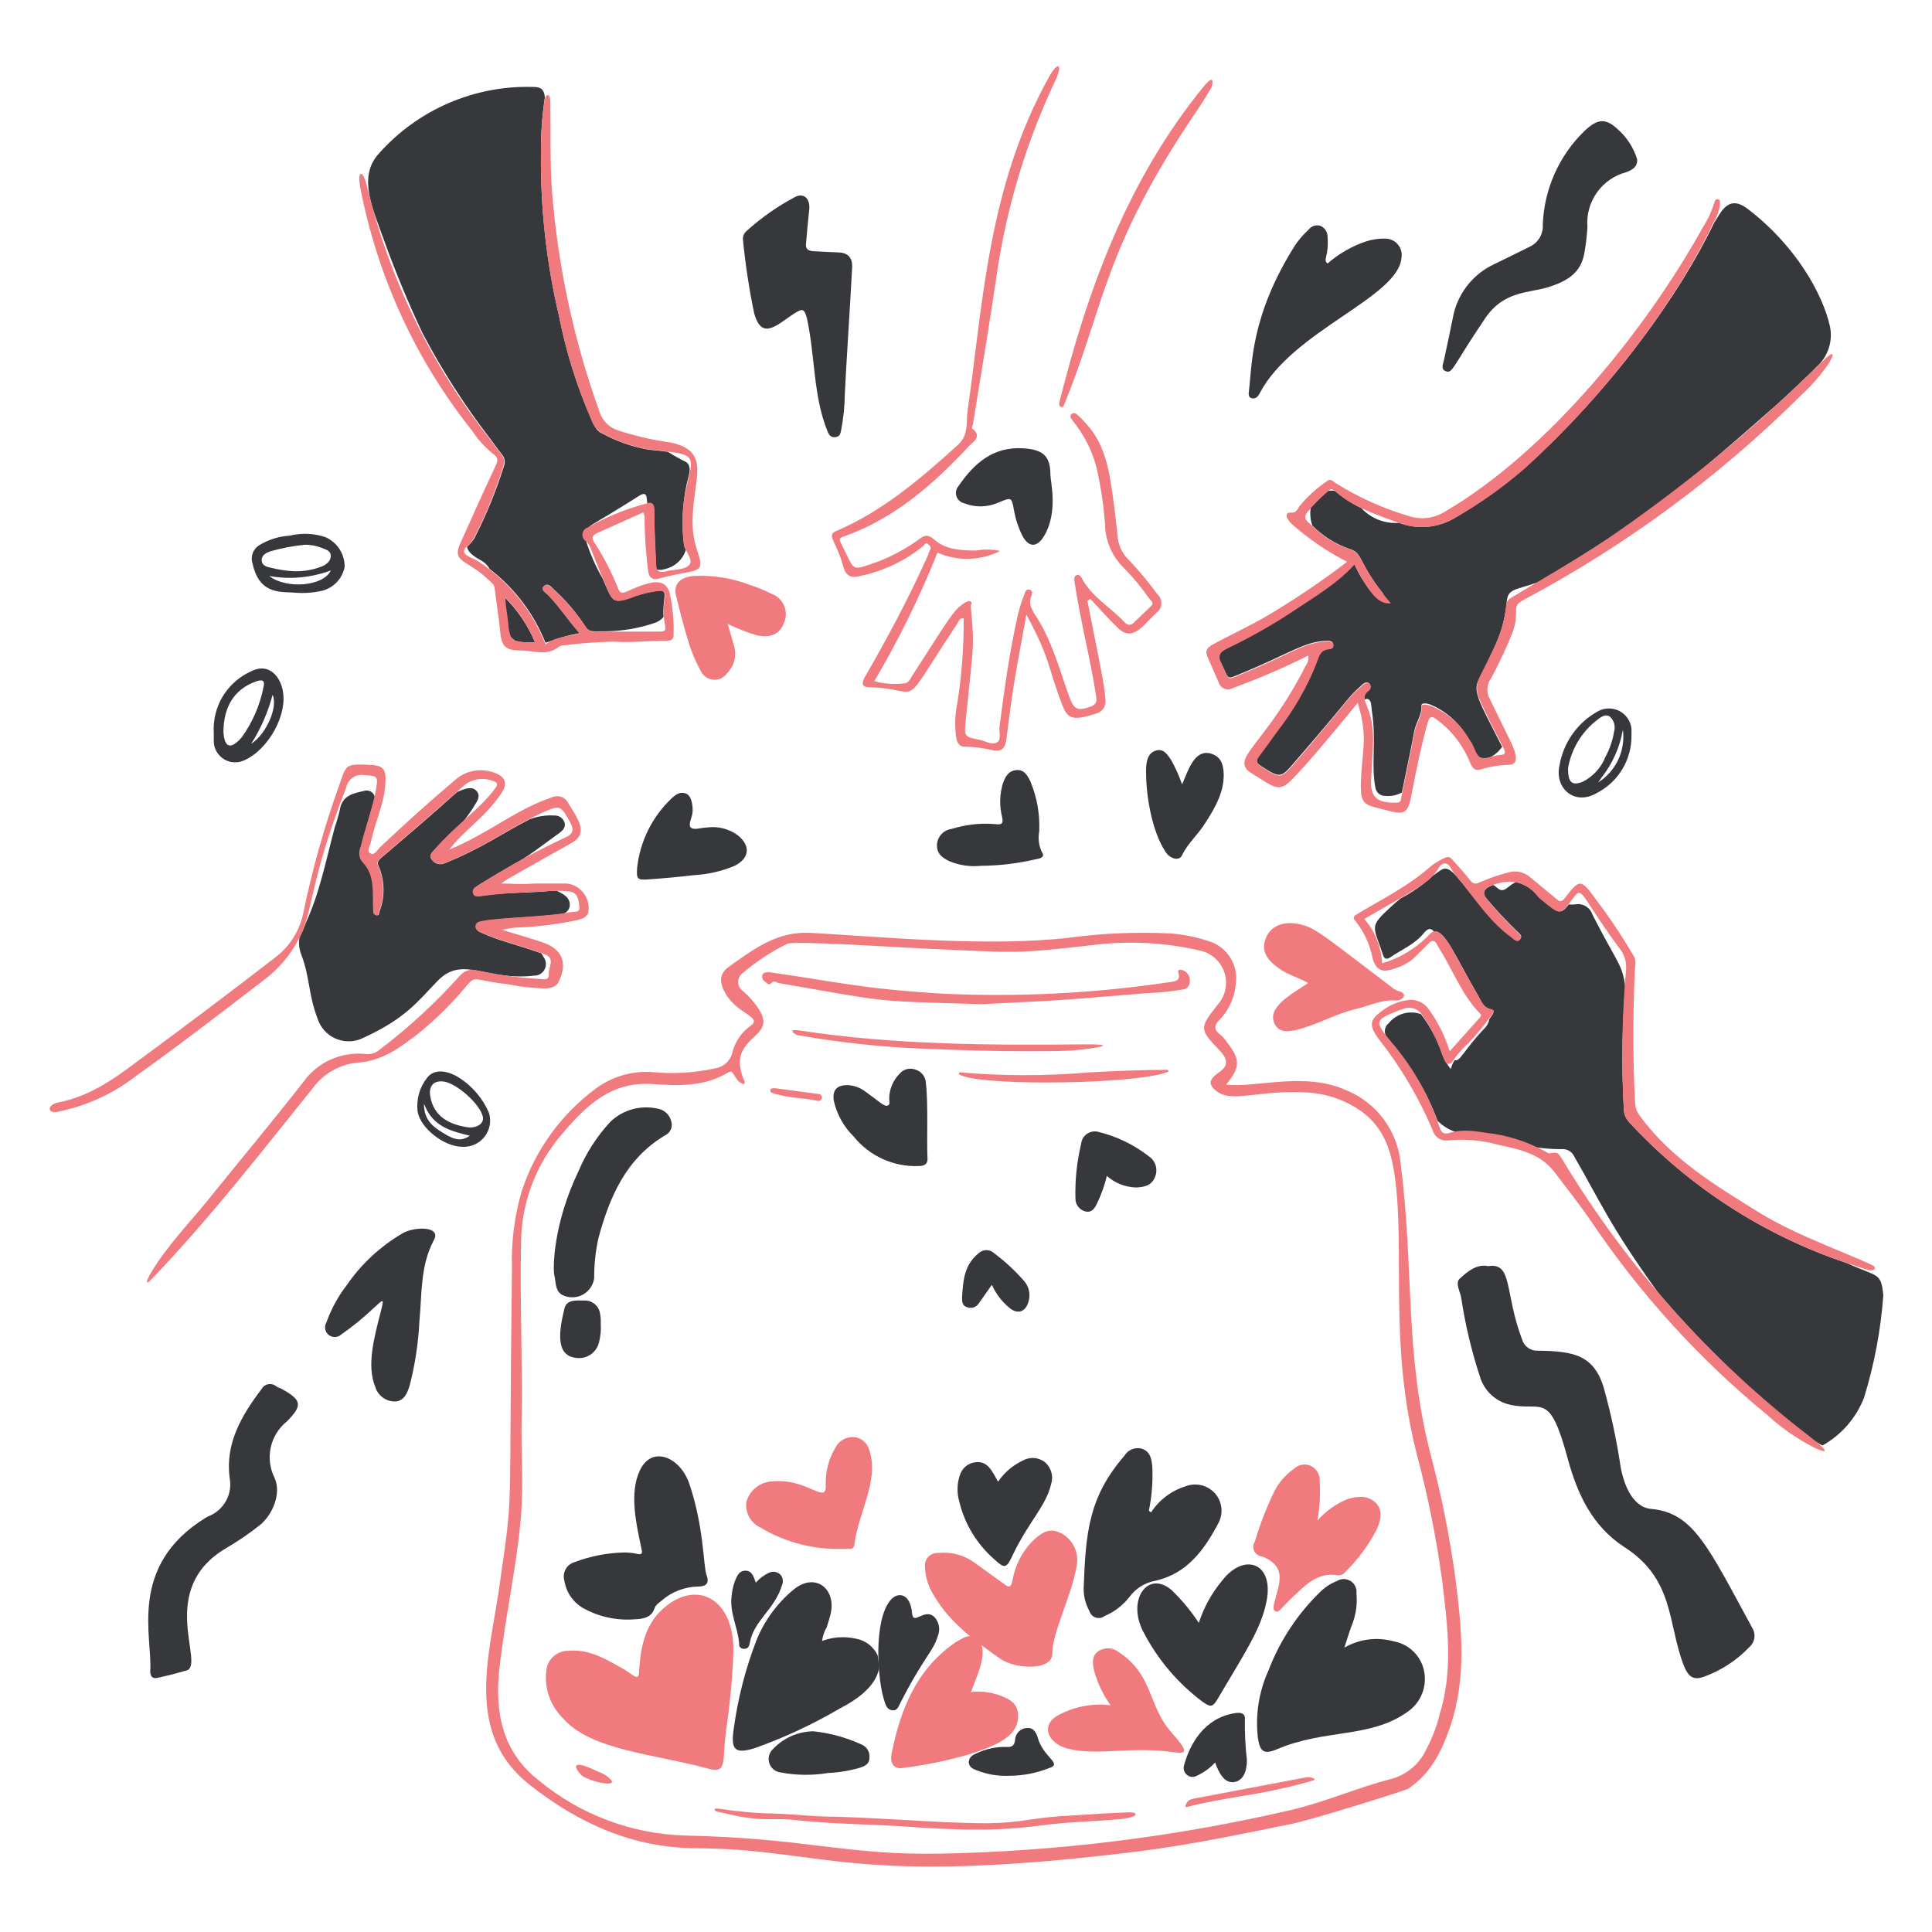 <svg width="174" height="174" viewBox="0 0 174 174" fill="none" xmlns="http://www.w3.org/2000/svg">
<path d="M137.242 42.215C135.355 43.855 133.316 45.311 131.152 46.565C130.393 47.045 129.533 47.342 128.639 47.433C127.745 47.523 126.842 47.405 126.002 47.087C125.371 47.138 124.737 47.044 124.148 46.813C123.558 46.583 123.029 46.221 122.6 45.755C121.739 45.35 120.937 44.829 120.217 44.207C120.017 44.181 119.816 44.181 119.616 44.207C119.059 44.673 118.535 45.179 118.05 45.721C117.962 46.26 118.01 46.813 118.189 47.33C119.103 48.25 120.208 48.957 121.426 49.401C122.792 49.766 122.218 50.488 124.532 53.42C124.576 53.487 124.596 53.568 124.587 53.648C124.579 53.728 124.542 53.803 124.485 53.86C124.427 53.916 124.352 53.951 124.272 53.958C124.191 53.965 124.111 53.944 124.045 53.899C123.176 52.994 122.475 51.942 121.974 50.793C120.356 52.533 118.268 53.759 116.302 55.09C114.44 56.308 112.499 57.398 110.49 58.353C109.75 58.718 109.62 59.049 110.011 59.788C110.751 61.276 110.359 61.233 111.96 60.58C116.162 58.84 117.589 57.727 119.512 57.718C119.755 57.718 120.016 57.718 120.069 58.014C120.121 58.309 119.86 58.405 119.625 58.423C118.938 58.492 118.755 58.962 118.59 59.545C117.598 62.433 115.484 65.235 113.37 68.062C113.056 68.48 113.143 68.723 113.596 69.01C115.292 70.081 115.336 70.124 116.65 68.576C122.235 62.129 121.087 63.103 122.74 61.615C123.279 61.163 123.662 61.85 123.262 62.146C123.117 62.234 123.004 62.366 122.94 62.523C122.876 62.679 122.864 62.852 122.905 63.016C122.942 62.983 122.988 62.961 123.036 62.95C123.085 62.939 123.136 62.941 123.183 62.955C123.549 63.068 123.488 63.617 123.549 64.008C123.975 66.566 123.462 69.028 123.879 70.968C123.916 71.171 124.024 71.354 124.183 71.484C124.343 71.615 124.543 71.685 124.749 71.681C125.27 71.733 125.795 71.627 126.254 71.377C126.628 69.524 127.037 67.679 127.377 65.826C127.525 65.052 128.064 64.417 128.012 63.564C128.012 63.242 128.525 63.355 128.821 63.451C130.126 63.998 131.234 64.93 131.996 66.122C132.153 66.322 132.257 66.575 132.414 66.775C132.771 67.253 132.797 68.071 133.354 68.245C133.607 68.318 133.875 68.318 134.128 68.245C134.593 68.024 134.992 67.685 135.285 67.262C133.284 63.303 132.623 62.32 133.153 61.267C133.823 59.902 133.667 60.302 134.424 58.657C135.113 57.299 135.544 55.824 135.694 54.307C135.763 52.994 136.381 53.185 138.513 52.437C148.674 46.391 151.702 43.737 159.984 36.472C160.75 35.785 162.994 33.688 163.577 33.062C164.088 32.616 164.471 32.043 164.688 31.402C164.905 30.76 164.948 30.072 164.813 29.408C164.152 26.415 161.655 22.065 157.453 18.855C156.348 17.985 155.573 18.15 154.843 19.325C154.712 19.516 154.642 19.673 154.381 20.056C151.38 26.346 145.194 35.089 137.242 42.215Z" fill="#36383B"/>
<path d="M148.7 135.895C146.96 135.739 146.143 133.511 145.899 131.737C145.556 129.525 145.085 127.335 144.49 125.177C143.62 121.958 141.627 121.697 138.53 121.645C138.211 121.668 137.894 121.581 137.632 121.399C137.369 121.217 137.176 120.951 137.086 120.644C135.476 116.39 136.259 113.684 134.041 114.032C132.971 113.815 132.17 114.528 131.483 115.137C130.996 115.581 131.561 116.381 131.622 117.025C131.997 119.465 132.579 121.87 133.362 124.211C133.577 124.793 133.937 125.311 134.407 125.716C134.877 126.121 135.443 126.4 136.051 126.525C138.887 127.143 139.531 125.203 141.184 131.336C142.054 134.555 143.411 137.479 146.317 139.349C150.806 142.246 150.179 146.179 151.632 149.963C152.041 151.016 152.502 151.329 153.372 151.042C154.957 150.483 156.387 149.559 157.548 148.345C157.791 148.133 157.951 147.842 157.999 147.523C158.047 147.204 157.98 146.879 157.809 146.605C153.833 139.323 152.537 136.243 148.7 135.895Z" fill="#36383B"/>
<path d="M65.407 155.732C65.735 153.52 65.947 151.293 66.042 149.059C66.268 144.083 62.858 142.186 59.83 144.779C58.09 146.258 57.707 148.319 57.559 150.451C57.559 151.025 57.446 151.217 56.907 150.816C56.511 150.529 56.095 150.27 55.663 150.042C54.271 149.25 52.879 148.52 51.2 148.676C50.734 148.668 50.282 148.824 49.92 149.117C49.559 149.409 49.313 149.82 49.225 150.277C49.097 151.088 49.165 151.919 49.424 152.698C49.683 153.478 50.124 154.184 50.712 154.757C53.227 157.663 58.969 157.959 63.893 159.316C65.52 159.743 65.024 158.559 65.407 155.732Z" fill="#f17a7f"/>
<path d="M25.36 125.081C25.213 124.994 25.021 124.977 24.891 124.863C24.793 124.779 24.677 124.717 24.553 124.682C24.428 124.647 24.297 124.641 24.169 124.664C24.042 124.686 23.921 124.737 23.815 124.812C23.71 124.887 23.622 124.985 23.56 125.098C21.767 127.465 20.28 129.97 20.68 133.085C20.822 133.799 20.707 134.54 20.355 135.177C20.003 135.814 19.437 136.306 18.757 136.565L18.531 136.687C11.458 141.037 13.764 147.492 13.529 150.485C13.529 150.981 13.729 151.216 14.19 151.111C15.06 150.92 15.93 150.694 16.8 150.45C18.54 149.946 14.016 143.099 20.419 139.401C21.462 138.785 22.462 138.099 23.412 137.348C24.491 136.478 25.378 134.564 24.734 133.111C24.307 132.268 24.182 131.303 24.38 130.378C24.577 129.454 25.087 128.625 25.822 128.03C27.275 126.569 27.196 126.099 25.36 125.081Z" fill="#36383B"/>
<path d="M130.195 33.427C130.831 33.688 130.787 33.053 133.762 28.659C135.45 26.171 137.669 26.415 139.452 25.858C141.236 25.301 142.471 24.509 142.723 22.595C142.844 21.887 142.926 21.172 142.967 20.455C142.876 19.354 143.175 18.256 143.811 17.353C144.447 16.45 145.38 15.799 146.447 15.513C147.021 15.305 147.491 15.018 147.448 14.356C147.12 13.281 146.492 12.321 145.638 11.59C144.568 10.598 143.82 10.72 142.663 11.833C140.391 14.053 139.06 17.063 138.948 20.238C138.974 20.639 138.88 21.039 138.679 21.388C138.478 21.736 138.178 22.017 137.817 22.195C136.738 22.743 135.65 23.256 134.563 23.796C133.588 24.25 132.739 24.936 132.089 25.792C131.439 26.648 131.007 27.65 130.831 28.711C130.587 29.947 130.309 31.182 130.048 32.417C129.969 32.792 129.734 33.244 130.195 33.427Z" fill="#36383B"/>
<path d="M94.778 148.893C94.778 146.987 96.518 143.716 96.962 141.063C97.079 140.499 97.016 139.912 96.781 139.386C96.547 138.86 96.154 138.421 95.657 138.131C94.665 137.609 93.986 137.809 92.925 138.861C92.012 139.823 91.406 141.034 91.185 142.341C91.028 143.116 90.785 142.916 90.376 142.62C89.506 141.985 88.636 141.367 87.766 140.732C86.826 140.05 85.667 139.74 84.512 139.862C84.345 139.849 84.178 139.874 84.022 139.933C83.866 139.993 83.725 140.086 83.609 140.207C83.494 140.328 83.406 140.472 83.353 140.631C83.3 140.789 83.283 140.958 83.303 141.123C83.338 142.077 83.639 143.003 84.173 143.794C85.599 146.204 87.844 147.805 90.141 149.432C91.62 150.38 94.83 150.441 94.778 148.893Z" fill="#f17a7f"/>
<path d="M105.531 143.221C103.382 141.35 101.442 144.091 102.982 146.988C104.257 149.449 106.071 151.59 108.289 153.252C109.046 153.8 109.237 153.757 109.716 152.921C112.1 148.867 113.579 146.718 114.066 144.221C114.762 140.741 112.047 139.776 110.055 142.368C109.124 143.488 108.415 144.776 107.967 146.161C107.266 145.095 106.449 144.108 105.531 143.221Z" fill="#36383B"/>
<path d="M68.478 137.566C70.507 138.791 72.824 139.458 75.194 139.498H76.49C76.751 139.498 76.925 139.419 76.951 139.106C77.273 136.313 79.205 133.312 78.3 130.641C78.23 130.328 78.065 130.045 77.829 129.829C77.592 129.612 77.295 129.474 76.978 129.432C76.626 129.394 76.27 129.465 75.959 129.634C75.648 129.803 75.397 130.064 75.238 130.38C74.641 131.378 74.339 132.524 74.368 133.686C74.463 135.617 72.845 133.155 69.652 133.408C69.103 133.413 68.57 133.595 68.132 133.927C67.695 134.259 67.377 134.724 67.225 135.252C67.157 135.721 67.242 136.2 67.467 136.617C67.693 137.034 68.047 137.367 68.478 137.566Z" fill="#f17a7f"/>
<path d="M105.47 155.983C103.365 153.591 103.895 150.867 100.763 148.797C100.502 148.586 100.181 148.465 99.846 148.451C99.51 148.437 99.18 148.53 98.902 148.719C98.301 149.154 98.397 149.806 98.536 150.459C98.839 151.581 99.344 152.639 100.024 153.582C98.33 153.37 96.613 153.719 95.135 154.574C93.716 155.487 94.439 157.053 96.179 157.488C98.945 158.175 101.799 157.227 105.957 157.836C107.332 158.045 106.358 157.027 105.47 155.983Z" fill="#f17a7f"/>
<path d="M61.77 71.463C61.239 71.263 60.83 71.576 60.465 71.924C58.74 73.565 57.649 75.761 57.385 78.127C57.307 79.189 57.385 79.276 58.438 79.197C59.786 79.102 61.126 78.98 62.466 78.823C63.722 78.755 64.957 78.475 66.12 77.997C67.451 77.353 67.651 76.257 66.529 75.291C66.13 74.98 65.673 74.751 65.184 74.62C64.695 74.489 64.185 74.456 63.684 74.525C63.179 74.525 62.483 74.804 62.214 74.525C61.944 74.247 62.361 73.594 62.379 73.09C62.396 72.585 62.309 71.672 61.77 71.463Z" fill="#36383B"/>
<path d="M94.604 42.797C94.604 41.057 93.943 40.5 92.194 40.378C89.445 40.195 87.731 41.727 86.322 43.78C86.216 43.903 86.143 44.051 86.111 44.21C86.079 44.369 86.088 44.534 86.138 44.689C86.188 44.843 86.276 44.982 86.395 45.093C86.514 45.203 86.66 45.282 86.817 45.32C87.327 45.522 87.872 45.618 88.419 45.602C88.967 45.585 89.505 45.457 90.002 45.224C91.106 44.78 91.115 44.78 91.324 45.972C91.459 46.739 91.702 47.483 92.046 48.182C92.612 49.33 93.395 49.356 94.047 48.252C95.309 46.111 94.613 43.414 94.604 42.797Z" fill="#36383B"/>
<path d="M79.701 153.356C79.823 153.704 79.971 154 80.379 154.035C80.788 154.07 80.901 153.748 81.041 153.461C83.181 149.25 84.042 148.754 84.451 147.371C84.575 147.083 84.614 146.766 84.561 146.457C84.509 146.148 84.368 145.861 84.155 145.631C83.224 144.761 82.241 146.501 82.137 145.248C81.98 143.508 80.875 143.308 80.197 144.117C78.674 145.909 78.97 151.286 79.701 153.356Z" fill="#36383B"/>
<path d="M88.105 117.451L89.332 115.711C89.699 116.54 90.26 117.268 90.967 117.834C91.689 118.391 92.35 118.138 92.62 117.268C92.731 116.923 92.745 116.554 92.661 116.201C92.576 115.848 92.397 115.525 92.142 115.267C91.356 114.381 90.481 113.576 89.532 112.866C89.344 112.688 89.095 112.588 88.836 112.588C88.577 112.588 88.327 112.688 88.14 112.866C86.809 113.928 86.73 115.407 86.643 116.903C86.643 117.26 86.687 117.625 87.104 117.73C87.279 117.797 87.471 117.806 87.651 117.756C87.831 117.706 87.99 117.599 88.105 117.451Z" fill="#36383B"/>
<path d="M44.039 100.225C43.475 98.92 42.533 97.814 41.334 97.05C40.203 96.345 39.072 96.284 38.48 97.05C38.14 97.474 37.888 97.962 37.738 98.484C37.589 99.007 37.545 99.555 37.61 100.095C37.854 101.635 40.046 103.279 41.603 103.279C41.987 103.307 42.372 103.241 42.725 103.087C43.077 102.933 43.387 102.695 43.627 102.395C43.867 102.094 44.03 101.739 44.102 101.361C44.174 100.983 44.152 100.593 44.039 100.225ZM40.02 102.104C39.089 101.539 38.167 100.939 38.184 99.39C38.95 101.504 40.664 101.869 42.317 102.287C41.612 102.757 41.038 102.739 40.02 102.104ZM42.273 101.548C40.446 101.304 39.054 100.556 38.75 98.729C38.602 97.859 39.011 97.311 39.898 97.398C41.081 97.502 43.265 99.451 43.491 100.599C43.587 101.147 43.056 101.565 42.247 101.548H42.273Z" fill="#36383B"/>
<path d="M34.565 21.576C35.592 24.43 36.749 27.231 38.045 29.989C39.798 33.328 41.836 36.509 44.135 39.498C44.5 39.977 44.84 40.473 45.222 40.942C45.343 41.088 45.421 41.264 45.449 41.451C45.477 41.638 45.453 41.83 45.379 42.004C44.689 44.199 43.816 46.332 42.769 48.381C42.769 48.459 42.673 48.529 42.639 48.607C42.47 48.844 42.275 49.06 42.056 49.251C42.16 49.712 42.552 50.051 43.317 50.469C43.648 50.645 43.921 50.914 44.1 51.243C46.344 52.966 48.082 55.262 49.129 57.89L49.703 57.699C50.514 57.401 51.35 57.173 52.2 57.02C51.156 55.846 50.364 54.61 49.32 53.54C49.12 53.34 48.668 53.114 48.981 52.792C49.294 52.47 49.616 52.792 49.851 53.062C50.946 54.049 51.908 55.175 52.713 56.411C53.079 56.959 53.227 56.855 54.601 56.855C56.081 56.836 57.55 56.583 58.951 56.106C59.265 56.005 59.545 55.818 59.76 55.567C59.63 53.827 60.291 53.14 59.308 53.201C58.411 53.304 57.533 53.53 56.698 53.871C55.08 54.41 55.158 54.088 54.253 52.061C53.643 51.004 53.15 49.884 52.783 48.72C52.685 48.651 52.608 48.557 52.559 48.448C52.51 48.338 52.491 48.218 52.504 48.099C52.517 47.98 52.562 47.866 52.634 47.771C52.706 47.675 52.803 47.6 52.913 47.554L53.018 47.493C53.392 47.128 53.592 47.163 57.603 44.631C57.994 44.388 58.22 44.449 58.246 44.892L58.299 45.362C58.864 45.197 58.916 45.727 58.916 46.145C58.916 47.737 59.021 49.312 59.073 50.904C59.07 51.037 59.091 51.169 59.134 51.295C59.383 51.349 59.641 51.334 59.882 51.252C60.32 51.156 60.725 50.946 61.057 50.643C61.388 50.341 61.634 49.957 61.77 49.529C61.688 49.38 61.629 49.218 61.596 49.051C61.341 46.957 61.492 44.833 62.04 42.795C62.153 42.352 62.196 41.804 61.692 41.56C61.163 41.299 60.648 41.009 60.152 40.69C59.578 40.612 59.003 40.551 58.412 40.499C56.936 40.242 55.513 39.742 54.201 39.02C53.67 38.785 53.47 38.219 53.235 37.723C51.947 34.762 50.982 31.67 50.355 28.501C49.213 23.671 48.663 18.719 48.72 13.755C48.704 12.198 48.806 10.642 49.024 9.1C49.033 8.989 49.051 8.879 49.077 8.77C48.99 8.03 48.72 7.83 48.015 7.83C45.395 7.752 42.789 8.252 40.383 9.294C37.978 10.335 35.831 11.894 34.095 13.859C32.19 15.973 33.608 18.888 34.565 21.576Z" fill="#36383B"/>
<path d="M45.953 57.333C46.094 57.472 46.245 57.6 46.406 57.716C46.75 57.804 47.103 57.854 47.459 57.864H48.189C47.555 56.343 46.627 54.962 45.458 53.801C45.458 54.61 45.658 55.393 45.736 56.176C45.753 56.57 45.827 56.959 45.953 57.333Z" fill="#36383B"/>
<path d="M125.524 147.822C124.782 147.616 124.007 147.56 123.244 147.657C122.481 147.755 121.744 148.003 121.078 148.387C121.382 147.465 121.574 146.778 121.844 146.117C122.14 145.281 122.249 144.39 122.165 143.507C122.192 143.292 122.158 143.074 122.067 142.878C121.975 142.682 121.83 142.515 121.648 142.398C121.467 142.281 121.255 142.217 121.039 142.215C120.823 142.212 120.61 142.271 120.425 142.384C119.887 142.592 119.393 142.902 118.973 143.298C116.889 145.305 115.273 147.747 114.24 150.449C113.374 152.355 113.046 154.461 113.291 156.539C113.483 157.792 113.848 158.036 115.031 157.531C119.381 155.687 123.375 156.574 126.724 154.199C127.353 153.783 127.835 153.178 128.1 152.472C128.366 151.766 128.402 150.994 128.203 150.267C128.031 149.649 127.688 149.092 127.214 148.66C126.74 148.227 126.155 147.937 125.524 147.822Z" fill="#36383B"/>
<path d="M103.669 136.208L103.469 136.06C103.734 134.77 103.839 133.452 103.782 132.136C103.721 131.467 103.643 130.744 102.825 130.466C102.529 130.39 102.216 130.413 101.933 130.53C101.651 130.648 101.414 130.855 101.259 131.119C98.032 134.842 97.779 138.079 97.597 143.038C97.587 143.759 97.766 144.47 98.119 145.099C98.159 145.235 98.231 145.359 98.329 145.461C98.428 145.562 98.55 145.638 98.684 145.682C98.819 145.725 98.962 145.736 99.102 145.711C99.241 145.687 99.373 145.63 99.484 145.543C100.373 145.167 101.149 144.568 101.738 143.803C102.29 143.057 103.105 142.547 104.017 142.376C106.932 141.733 108.48 139.549 109.742 137.156C109.975 136.715 110.062 136.211 109.99 135.717C109.918 135.222 109.691 134.764 109.342 134.407C109.007 134.071 108.581 133.841 108.117 133.747C107.652 133.652 107.17 133.697 106.732 133.876C105.47 134.273 104.387 135.098 103.669 136.208Z" fill="#36383B"/>
<path d="M67.921 28.214C68.365 29.745 69 29.954 70.296 29.084C70.731 28.797 71.166 28.467 71.566 28.214C72.297 27.753 72.436 27.814 72.671 28.649C73.428 32.129 73.228 35.688 74.541 38.872C74.663 39.185 74.846 39.429 75.246 39.368C75.646 39.307 75.69 39.072 75.751 38.767C75.964 37.666 76.077 36.548 76.09 35.427C76.151 33.826 76.629 26.483 76.751 23.977C76.751 23.168 76.316 22.759 75.525 22.733C74.733 22.707 73.95 22.664 73.202 22.62C72.697 22.568 72.54 22.359 72.593 21.916C72.68 20.906 72.767 19.915 72.88 18.905C72.993 17.896 72.401 17.331 71.61 17.739C70.039 18.57 68.578 19.593 67.26 20.785C67.131 20.886 67.031 21.02 66.972 21.173C66.912 21.326 66.894 21.492 66.92 21.654C67.136 23.858 67.47 26.047 67.921 28.214Z" fill="#36383B"/>
<path d="M57.638 132.405C56.663 134.441 57.281 137.173 57.759 139.409C57.855 139.853 57.898 140.079 57.307 139.931C56.969 139.862 56.625 139.824 56.28 139.818C54.731 139.845 53.197 140.139 51.748 140.688C51.406 140.785 51.118 141.014 50.945 141.324C50.772 141.633 50.729 141.999 50.825 142.341C50.903 142.855 51.095 143.346 51.387 143.777C51.679 144.207 52.064 144.567 52.513 144.829C53.931 145.617 55.551 145.968 57.168 145.838C57.916 145.795 58.673 145.716 58.969 144.803C59.047 144.559 59.325 144.368 59.551 144.185C60.462 143.375 61.631 142.916 62.849 142.889C63.432 142.889 63.954 142.715 63.641 141.88C63.327 141.045 63.414 137.53 62.075 133.615C61.265 131.248 58.734 130.126 57.638 132.405Z" fill="#36383B"/>
<path d="M86.06 147.899C86.011 147.929 85.964 147.964 85.921 148.004C82.441 150.466 81.058 154.094 80.284 158.026C80.127 158.818 80.579 159.34 81.232 159.235C83.25 158.99 85.246 158.586 87.2 158.026C89.366 157.304 91.95 156.495 91.672 154.25C91.567 153.38 90.932 153.05 90.254 152.771C89.397 152.423 88.469 152.285 87.548 152.371L87.426 152.423C87.453 152.39 87.474 152.351 87.487 152.31C87.844 151.214 88.879 149.204 88.357 148.073L87.487 147.36C87 147.282 86.513 147.664 86.06 147.899Z" fill="#f17a7f"/>
<path d="M114.84 92.29C115.24 93.004 115.98 92.926 116.693 92.769C118.581 92.334 120.251 91.299 122.148 90.864C123.349 90.585 124.471 89.994 125.759 90.107C126.167 90.15 127.003 89.541 125.915 89.237C125.778 89.199 125.648 89.137 125.532 89.054C119.138 84.208 118.572 83.651 117.276 83.295C115.78 82.877 114.492 83.295 114.014 84.46C113.535 85.626 114.083 86.531 115.466 87.401C116.18 87.845 116.998 88.08 117.815 88.532C116.371 89.515 113.97 90.742 114.84 92.29Z" fill="#f17a7f"/>
<path d="M89.61 74.22C88.292 74.112 86.966 74.26 85.704 74.655C85.359 74.7 85.041 74.862 84.802 75.114C84.562 75.365 84.417 75.692 84.39 76.038C84.329 76.908 84.903 77.274 85.538 77.578C86.425 77.94 87.387 78.077 88.34 77.978C90.004 77.965 91.661 77.767 93.281 77.387C93.568 77.335 94.151 77.239 93.864 76.795C93.564 76.208 93.469 75.537 93.594 74.89C93.666 73.363 93.402 71.84 92.82 70.427C92.568 69.87 92.237 69.278 91.515 69.357C90.793 69.435 90.515 69.992 90.315 70.583C90.027 71.551 90.003 72.579 90.245 73.559C90.358 74.098 90.315 74.324 89.61 74.22Z" fill="#36383B"/>
<path d="M97.797 109.115C98.353 109.228 98.615 108.784 98.815 108.358C99.191 107.574 99.483 106.751 99.685 105.905C100.421 106.561 101.369 106.931 102.356 106.949C103.112 106.905 103.739 106.749 104.026 105.992C104.163 105.668 104.183 105.308 104.083 104.971C103.983 104.635 103.769 104.344 103.478 104.147C102.111 103.079 100.529 102.319 98.841 101.92C98.671 101.886 98.496 101.889 98.328 101.927C98.159 101.965 98.001 102.038 97.862 102.141C97.723 102.245 97.608 102.376 97.523 102.527C97.439 102.677 97.387 102.844 97.37 103.016C96.981 104.642 96.808 106.313 96.857 107.984C96.863 108.251 96.959 108.508 97.13 108.713C97.3 108.918 97.535 109.06 97.797 109.115Z" fill="#36383B"/>
<path d="M73.245 155.922C72.56 155.933 71.884 156.082 71.258 156.36C70.632 156.638 70.068 157.04 69.6 157.54C69.434 157.7 69.316 157.903 69.261 158.127C69.205 158.351 69.215 158.586 69.288 158.804C69.361 159.023 69.494 159.216 69.672 159.362C69.851 159.508 70.067 159.6 70.296 159.628C71.706 159.897 73.152 159.915 74.568 159.68C75.537 159.638 76.498 159.481 77.43 159.21C77.874 159.063 78.3 158.88 78.3 158.34C78.336 158.079 78.281 157.813 78.145 157.586C78.009 157.36 77.8 157.187 77.552 157.096C76.189 156.476 74.734 156.079 73.245 155.922Z" fill="#36383B"/>
<path d="M21.95 68.495C24.142 67.573 26.004 64.302 25.43 62.022C25.125 60.77 24.099 59.665 22.55 60.491C21.508 60.973 20.636 61.758 20.047 62.743C19.459 63.729 19.182 64.87 19.253 66.016V66.772C19.259 67.089 19.343 67.399 19.498 67.675C19.653 67.952 19.874 68.185 20.14 68.356C20.407 68.526 20.712 68.628 21.028 68.652C21.343 68.677 21.66 68.623 21.95 68.495ZM22.62 66.99C23.487 65.628 24.139 64.14 24.551 62.579C25.056 63.667 23.986 66.12 22.62 66.99ZM20.123 65.963C20.123 63.606 21.141 62.057 23.038 61.379C23.577 61.187 23.907 61.222 23.725 61.909C23.402 63.542 22.728 65.086 21.75 66.433C20.149 68.234 20.158 66.05 20.123 65.955V65.963Z" fill="#36383B"/>
<path d="M25.073 53.271C25.656 53.367 26.222 53.341 26.631 53.384C27.433 53.443 28.239 53.382 29.023 53.202C29.529 53.071 29.986 52.8 30.344 52.419C30.701 52.039 30.943 51.565 31.042 51.053C31.047 50.484 30.885 49.927 30.576 49.45C30.266 48.974 29.823 48.599 29.302 48.373C28.268 48.028 27.158 47.983 26.1 48.242C25.12 48.3 24.17 48.599 23.334 49.112C23.088 49.267 22.895 49.494 22.783 49.761C22.671 50.029 22.645 50.325 22.707 50.609C23.003 51.957 23.542 53.019 25.073 53.271ZM24.203 51.87C26.079 52.212 28.012 52.04 29.798 51.374C29.119 52.827 25.77 53.071 24.238 51.87H24.203ZM24.36 49.652C25.378 49.36 26.421 49.162 27.475 49.06C28 49.056 28.52 49.156 29.006 49.356C29.328 49.487 29.78 49.582 29.789 50.052C29.798 50.522 29.424 50.818 29.023 51C28.195 51.331 27.305 51.483 26.413 51.444C25.72 51.403 25.032 51.295 24.36 51.122C24.003 51.044 23.586 50.94 23.568 50.461C23.551 49.983 24.012 49.765 24.36 49.652Z" fill="#36383B"/>
<path d="M143.933 64.05C143.022 64.549 142.236 65.246 141.633 66.092C141.031 66.937 140.627 67.907 140.453 68.931C139.983 70.993 141.801 72.585 143.785 71.436C144.746 70.949 145.551 70.201 146.108 69.278C146.665 68.355 146.951 67.294 146.934 66.216V65.608C146.895 65.276 146.775 64.96 146.585 64.686C146.396 64.412 146.142 64.188 145.846 64.034C145.55 63.881 145.221 63.802 144.887 63.805C144.554 63.807 144.226 63.892 143.933 64.05ZM141.218 69.201C141.51 67.474 142.442 65.921 143.828 64.851C144.15 64.59 144.603 64.25 145.003 64.555C145.182 64.722 145.311 64.936 145.376 65.173C145.44 65.409 145.438 65.659 145.368 65.895C145.237 66.686 144.975 67.451 144.594 68.157C144.212 69.128 143.488 69.926 142.558 70.401C141.601 70.775 141.218 70.523 141.218 69.201ZM143.933 70.471L144.211 70.071C145.214 68.806 145.884 67.311 146.16 65.721C146.271 66.566 146.158 67.425 145.833 68.213C145.507 69 144.981 69.689 144.307 70.21L143.933 70.471Z" fill="#36383B"/>
<path d="M66.99 148.5C67.39 148.5 67.477 148.256 67.529 147.96C67.877 145.951 69.809 144.915 70.435 142.74C70.504 142.581 70.523 142.404 70.49 142.234C70.458 142.063 70.375 141.906 70.252 141.783C70.111 141.659 69.935 141.582 69.748 141.562C69.561 141.541 69.373 141.579 69.209 141.67C68.772 141.878 68.384 142.174 68.069 142.54C67.869 141.983 67.721 141.444 67.112 141.461C66.503 141.479 66.355 142.018 66.163 142.462C66.013 142.895 65.92 143.345 65.885 143.802C65.72 145.246 66.424 146.542 66.564 147.934C66.555 148.213 66.59 148.465 66.99 148.5Z" fill="#36383B"/>
<path d="M166.318 113.753C158.841 111.243 152.116 106.893 146.76 101.103C146.441 100.777 146.257 100.342 146.247 99.885C146.038 96.224 146.082 92.552 146.377 88.897C146.099 86.774 145.716 86.887 143.419 82.372C143.317 82.055 143.102 81.786 142.815 81.616C142.529 81.446 142.189 81.387 141.862 81.45C141.674 81.476 141.484 81.476 141.297 81.45C140.54 82.416 140.322 82.25 139.008 81.154C138.844 81.037 138.692 80.903 138.556 80.754C138.05 80.081 137.318 79.614 136.494 79.44C136.241 79.583 136.003 79.749 135.781 79.936C135.128 80.475 134.911 79.936 134.484 79.701L134.18 79.823C133.641 80.067 133.484 80.458 133.867 80.91C134.74 81.95 135.666 82.943 136.642 83.886C136.842 84.077 137.164 84.295 136.903 84.591C136.642 84.886 136.372 84.591 136.164 84.417C134.345 83.085 133.092 81.232 131.692 79.51C130.143 77.605 130.082 78.196 129.003 78.901C128.146 79.695 127.186 80.37 126.15 80.91C125.854 81.145 125.558 81.398 125.28 81.659C123.261 83.52 123.679 83.329 124.558 86.009C124.68 86.374 124.897 86.435 125.21 86.218C126.228 85.522 127.411 85.052 128.212 84.06C128.629 83.547 128.908 83.564 129.169 83.938C130.082 83.651 131.057 86.113 133.119 89.671C133.406 90.167 133.58 90.768 134.31 90.924C134.737 91.011 134.397 91.385 134.128 91.794C134.076 92.109 133.923 92.399 133.693 92.621C131.822 94.587 131.483 95.666 131.004 95.483C130.847 95.728 130.732 95.999 130.665 96.283C130.216 95.729 129.89 95.085 129.708 94.395C129.268 93.302 128.682 92.272 127.968 91.333C127.46 91.154 126.909 91.136 126.39 91.282C125.871 91.429 125.41 91.732 125.071 92.151C124.975 92.226 124.894 92.32 124.835 92.427C124.775 92.534 124.738 92.652 124.725 92.774C124.712 92.896 124.724 93.019 124.759 93.136C124.795 93.253 124.853 93.362 124.932 93.456L125.289 93.882C127.09 95.971 128.507 98.363 129.473 100.947C129.983 101.455 130.615 101.823 131.309 102.017C132.407 101.949 133.51 102.025 134.589 102.243C135.777 102.415 136.932 102.764 138.017 103.278C138.879 103.427 139.752 103.5 140.627 103.496C140.865 103.471 141.106 103.523 141.314 103.643C141.522 103.763 141.686 103.946 141.784 104.166C144.124 108.211 144.968 110.36 149.318 116.398C153.401 121.217 157.983 125.591 162.986 129.448C163.349 129.723 163.733 129.97 164.134 130.187C165.841 129.231 167.163 127.712 167.875 125.89C168.803 122.891 169.386 119.798 169.615 116.668C169.406 114.545 169.163 115.058 166.318 113.753Z" fill="#36383B"/>
<path d="M48.093 87.87C48.289 87.875 48.482 87.826 48.65 87.727C48.819 87.628 48.956 87.484 49.047 87.311C49.138 87.137 49.178 86.942 49.163 86.747C49.148 86.553 49.079 86.366 48.964 86.208C48.903 86.086 48.824 85.973 48.755 85.86C46.275 84.99 44.988 84.747 43.404 84.025C43.161 83.912 42.83 83.807 42.908 83.415C42.987 83.024 43.213 83.05 43.483 82.989C44.548 82.814 45.623 82.701 46.702 82.65C48.05 82.537 49.398 82.493 50.738 82.293C50.9 82.237 51.042 82.135 51.145 81.998C51.249 81.862 51.31 81.698 51.321 81.528C51.321 80.805 50.791 80.553 50.147 80.223C49.799 80.223 49.459 80.223 49.12 80.275C47.136 80.44 45.144 80.362 43.178 80.71C42.961 80.71 42.752 80.71 42.665 80.492C42.619 80.401 42.606 80.296 42.628 80.197C42.65 80.097 42.706 80.008 42.786 79.944C42.989 79.781 43.204 79.636 43.43 79.509C48.511 76.473 46.214 78.056 50.39 75.011C50.712 74.776 50.965 74.489 50.843 74.072C50.776 73.879 50.648 73.713 50.479 73.6C50.309 73.487 50.107 73.432 49.903 73.445C49.147 73.403 48.391 73.522 47.685 73.793C45.144 75.098 43.265 76.473 39.994 77.769C39.789 77.847 39.564 77.851 39.357 77.779C39.15 77.708 38.975 77.566 38.863 77.378C38.619 77.038 38.924 76.743 39.159 76.508C39.974 75.604 40.843 74.75 41.76 73.95C42.104 73.51 42.424 73.051 42.717 72.575C42.961 72.175 43.326 71.705 42.917 71.236C42.508 70.766 41.847 71.035 41.177 71.323C38.915 73.358 36.609 75.325 34.287 77.299C33.913 77.621 34.017 77.839 34.165 78.169C34.665 79.442 34.665 80.856 34.165 82.128C34.121 82.25 34.165 82.45 33.947 82.432C33.904 82.43 33.862 82.419 33.823 82.401C33.784 82.382 33.75 82.355 33.721 82.323C33.693 82.29 33.671 82.253 33.658 82.212C33.644 82.171 33.639 82.127 33.643 82.084C33.599 80.344 33.834 78.839 32.686 77.647C32.277 77.212 32.39 76.777 32.512 76.273C32.877 74.768 33.382 73.306 33.756 71.784C33.734 71.679 33.689 71.581 33.626 71.496C33.563 71.41 33.482 71.339 33.389 71.287C33.296 71.235 33.193 71.203 33.086 71.195C32.98 71.186 32.873 71.2 32.773 71.236C31.807 71.444 30.807 71.653 30.607 72.923C30.486 73.457 30.335 73.982 30.154 74.498C29.371 77.395 28.814 80.362 27.544 83.111C27.382 83.57 27.19 84.017 26.97 84.451C26.884 84.98 26.947 85.522 27.153 86.017C27.918 88.07 27.77 89.558 28.588 91.698C28.706 92.087 28.904 92.447 29.168 92.756C29.433 93.065 29.759 93.316 30.125 93.492C30.491 93.669 30.89 93.768 31.296 93.782C31.703 93.797 32.108 93.727 32.486 93.577C36.54 91.759 37.584 90.219 39.446 88.305C41.708 86.025 43.796 88.366 48.093 87.87Z" fill="#36383B"/>
<path d="M79.17 150.25C79.17 149.867 79.092 149.484 79.048 149.093C78.865 148.7 78.589 148.358 78.246 148.094C77.902 147.831 77.5 147.654 77.073 147.579C76.062 147.354 75.008 147.427 74.037 147.788C74.096 147.346 74.241 146.921 74.463 146.535C74.585 146.126 74.724 145.717 74.82 145.299C75.307 143.055 73.384 141.558 71.444 143.185C69.977 144.407 68.835 145.973 68.121 147.744C67.128 150.323 66.442 153.009 66.076 155.748C65.798 157.61 66.207 157.993 67.99 157.436C70.652 156.487 73.218 155.289 75.655 153.86C77.099 153.121 78.891 151.894 79.17 150.25Z" fill="#36383B"/>
<path d="M112.717 35.862C113.1 35.966 113.309 35.697 113.457 35.41C116.406 29.772 125.906 26.814 126.22 23.23C126.257 23.018 126.249 22.801 126.195 22.594C126.14 22.386 126.041 22.193 125.905 22.027C125.768 21.862 125.597 21.728 125.404 21.635C125.21 21.542 124.999 21.493 124.784 21.49C124.179 21.473 123.575 21.561 123.001 21.751C121.735 22.179 120.568 22.853 119.564 23.734C119.112 23.351 119.695 23.186 119.564 21.316C119.563 21.113 119.505 20.914 119.395 20.743C119.286 20.572 119.13 20.436 118.946 20.35C118.754 20.282 118.544 20.277 118.348 20.336C118.153 20.396 117.981 20.516 117.859 20.68C117.41 21.088 117.01 21.546 116.667 22.046C112.561 28.502 112.769 33.035 112.474 35.27C112.439 35.514 112.439 35.784 112.717 35.862Z" fill="#36383B"/>
<path d="M113.692 140.183C116.084 141.166 115.101 142.793 114.727 144.533C114.683 144.733 114.631 145.011 114.91 145.133C115.188 145.255 115.44 144.759 116.423 143.837C117.572 142.767 118.651 141.557 120.478 141.879C120.607 141.891 120.738 141.87 120.857 141.816C120.976 141.763 121.079 141.68 121.156 141.575C122.271 140.482 123.21 139.223 123.94 137.843C124.314 137.068 124.61 136.103 123.94 135.389C123.27 134.676 122.313 134.719 121.374 135.006C120.327 135.432 119.395 136.096 118.651 136.946C118.851 135.798 118.921 134.631 118.859 133.466C118.888 133.16 118.819 132.852 118.663 132.587C118.506 132.322 118.271 132.112 117.989 131.987C117.735 131.892 117.458 131.873 117.192 131.932C116.927 131.99 116.684 132.124 116.493 132.318C115.755 132.84 115.157 133.537 114.753 134.345C114.052 135.795 113.47 137.299 113.013 138.843C112.931 138.971 112.883 139.118 112.875 139.269C112.868 139.421 112.9 139.572 112.968 139.708C113.037 139.843 113.14 139.958 113.267 140.042C113.394 140.125 113.54 140.174 113.692 140.183Z" fill="#f17a7f"/>
<path d="M36.305 111.047C34.278 112.22 32.539 113.831 31.216 115.762C30.44 116.767 29.829 117.889 29.406 119.086C29.295 119.264 29.252 119.476 29.285 119.683C29.319 119.891 29.425 120.079 29.587 120.214C29.748 120.348 29.952 120.42 30.162 120.416C30.372 120.412 30.573 120.332 30.728 120.191C31.759 119.474 32.733 118.68 33.643 117.816C34.591 116.946 34.609 116.876 34.278 118.19C33.66 120.582 33.025 123.001 33.791 124.889C33.9 125.267 34.129 125.601 34.442 125.841C34.755 126.08 35.137 126.213 35.531 126.22C36.401 126.22 36.688 125.454 36.905 124.75C37.39 122.855 37.682 120.917 37.775 118.964C38.01 116.519 37.845 113.996 39.063 111.717C39.811 110.368 37.271 110.49 36.305 111.047Z" fill="#36383B"/>
<path d="M50.556 116.581C50.839 116.742 51.158 116.83 51.484 116.839C51.81 116.848 52.133 116.777 52.425 116.632C52.718 116.487 52.969 116.272 53.159 116.007C53.349 115.741 53.471 115.434 53.514 115.11C53.506 113.899 53.634 112.691 53.896 111.508C54.906 107.794 56.367 104.366 59.882 102.26C60.111 102.159 60.297 101.978 60.404 101.751C60.511 101.524 60.532 101.267 60.465 101.025C60.397 100.716 60.236 100.435 60.002 100.222C59.768 100.008 59.474 99.873 59.16 99.833C58.424 99.678 57.662 99.703 56.938 99.906C56.213 100.109 55.549 100.484 55.001 100.999C53.78 102.307 52.799 103.821 52.104 105.471C49.834 110.186 49.773 114.232 49.929 114.875C50.086 115.519 49.973 116.146 50.556 116.581Z" fill="#36383B"/>
<path d="M60.9 53.715C61.257 55.194 61.648 56.664 62.1 58.117C62.364 58.909 62.699 59.675 63.101 60.405C63.198 60.626 63.351 60.817 63.545 60.959C63.739 61.101 63.967 61.19 64.207 61.215C64.446 61.241 64.688 61.203 64.908 61.105C65.128 61.007 65.318 60.853 65.459 60.658C65.781 60.346 66.013 59.952 66.13 59.518C66.246 59.084 66.243 58.627 66.12 58.196L65.537 56.186C66.377 56.599 67.25 56.943 68.147 57.212C69.374 57.474 70.2 57.134 70.574 56.169C70.694 55.926 70.762 55.662 70.773 55.393C70.785 55.123 70.74 54.854 70.642 54.602C70.544 54.351 70.394 54.123 70.203 53.933C70.011 53.742 69.782 53.594 69.53 53.498C68.889 53.173 68.223 52.9 67.538 52.68C65.922 52.061 64.195 51.785 62.466 51.871C61.196 51.984 60.621 52.645 60.9 53.715Z" fill="#f17a7f"/>
<path d="M86.4 135.26C86.885 137.258 87.976 139.056 89.523 140.41C90.463 141.28 90.628 141.28 91.176 140.115C92.603 137.096 94.177 135.686 94.656 133.703C94.774 133.359 94.789 132.988 94.699 132.636C94.609 132.283 94.419 131.965 94.151 131.719C93.871 131.488 93.528 131.347 93.166 131.314C92.804 131.281 92.441 131.359 92.124 131.536C91.222 131.961 90.45 132.618 89.888 133.442C89.349 132.502 88.949 131.51 87.783 131.702C87.468 131.751 87.173 131.889 86.934 132.1C86.695 132.312 86.522 132.587 86.434 132.894C86.186 133.661 86.174 134.486 86.4 135.26Z" fill="#36383B"/>
<path d="M76.882 102.355C77.581 103.223 78.472 103.915 79.486 104.377C80.499 104.839 81.607 105.058 82.72 105.018C83.276 105.018 83.59 104.844 83.529 104.208C83.45 102.703 83.607 99.424 83.389 97.553C83.38 97.269 83.28 96.995 83.103 96.772C82.925 96.55 82.681 96.39 82.406 96.318C82.16 96.233 81.894 96.225 81.643 96.297C81.392 96.368 81.17 96.515 81.006 96.718C80.412 97.321 80.081 98.134 80.084 98.98C80.084 99.189 80.214 99.502 79.909 99.58C79.605 99.658 79.213 99.215 77.909 98.293C77.447 97.942 76.887 97.745 76.308 97.727C75.342 97.727 74.942 98.206 75.098 99.154C75.374 100.37 75.993 101.481 76.882 102.355Z" fill="#36383B"/>
<path d="M109.028 67.861C107.584 67.479 107.036 69.314 106.462 70.645C106.193 69.871 105.855 69.123 105.453 68.409C105.113 67.922 104.774 67.383 104.095 67.6C103.417 67.818 103.286 68.418 103.225 69.062C103.138 71.454 103.739 74.882 104.965 76.709C105.374 77.362 106.209 77.579 106.453 77.031C106.984 75.926 107.932 75.135 108.558 74.108C109.428 72.751 110.22 71.402 110.211 69.758C110.194 68.662 109.837 68.096 109.028 67.861Z" fill="#36383B"/>
<path d="M107.775 159.932C108.406 159.651 108.972 159.242 109.437 158.732C109.759 159.663 110.307 160.724 111.264 160.472C111.925 160.315 112.308 159.602 112.299 158.497C112.16 157.299 112.099 156.093 112.117 154.886C112.178 154.295 111.76 154.208 111.247 154.286C108.411 154.721 107.132 157.157 106.644 158.975C106.594 159.129 106.591 159.294 106.636 159.45C106.681 159.605 106.772 159.743 106.897 159.845C107.016 159.95 107.164 160.015 107.322 160.03C107.48 160.046 107.638 160.012 107.775 159.932Z" fill="#36383B"/>
<path d="M92.481 155.626C92.201 155.641 91.937 155.76 91.741 155.96C91.545 156.159 91.43 156.425 91.419 156.705C91.367 157.227 91.106 157.375 90.619 157.331C89.695 157.311 88.779 157.51 87.948 157.914C87.583 158.053 87.252 158.28 87.252 158.706C87.252 159.132 87.618 159.315 87.983 159.445C88.896 159.806 89.874 159.972 90.854 159.933C92.09 159.932 93.315 159.699 94.465 159.245C95.761 158.845 93.986 158.314 93.473 156.54C93.342 156.061 93.09 155.565 92.481 155.626Z" fill="#36383B"/>
<path d="M54.044 118.32C53.997 117.972 53.818 117.655 53.545 117.433C53.272 117.212 52.925 117.103 52.574 117.128C51.887 117.128 51.043 117.015 50.834 117.85C50.39 119.695 49.964 122.026 51.8 122.279C52.261 122.369 52.74 122.28 53.138 122.029C53.535 121.778 53.822 121.385 53.94 120.93C54.09 120.363 54.146 119.775 54.105 119.19C54.12 118.899 54.099 118.607 54.044 118.32Z" fill="#36383B"/>
<path d="M128.829 130.927C126.48 121.783 127.368 114.397 126.15 104.827C126.021 103.37 125.491 101.976 124.619 100.802C123.746 99.627 122.566 98.717 121.208 98.171C117.476 96.501 113.117 97.989 110.429 97.684C111.725 96.083 111.725 95.431 110.481 93.83C110.318 93.592 110.125 93.376 109.907 93.186C109.254 92.716 109.376 92.264 109.907 91.777C110.754 90.859 111.252 89.674 111.316 88.427C111.391 87.662 111.209 86.892 110.8 86.241C110.39 85.589 109.777 85.091 109.054 84.826C107.885 84.419 106.669 84.165 105.435 84.069C102.405 83.919 99.368 84.044 96.361 84.443C89.027 85.313 79.161 84.356 73.036 84.016C69.974 83.843 67.869 85.496 65.65 87.061C64.78 87.662 64.78 88.462 65.285 89.376C66.294 91.316 68.765 91.594 67.582 92.395C66.763 92.986 66.183 93.85 65.946 94.831C65.853 95.189 65.656 95.512 65.381 95.76C65.106 96.007 64.763 96.168 64.397 96.223C62.507 96.633 60.563 96.742 58.638 96.545C56.863 96.448 55.11 96.971 53.679 98.023C50.534 100.341 48.192 103.584 46.98 107.298C46.324 109.557 46.03 111.906 46.11 114.258C45.788 138.235 46.319 133.485 44.918 143.272C44.048 149.197 41.847 156.157 47.711 160.751C52.13 164.231 57.002 166.44 62.753 166.458C74.176 166.51 76.673 169.938 102.416 166.754C107.071 166.179 111.673 165.205 116.275 164.274C118.172 163.9 126.594 161.246 126.811 161.107C128.864 159.733 129.882 157.679 130.639 155.409C132.109 151.015 131.64 146.578 131.074 142.133C130.561 138.354 129.811 134.612 128.829 130.927ZM129.639 154.495C129.365 155.556 128.968 156.581 128.455 157.549C128.157 158.193 127.723 158.765 127.182 159.224C126.641 159.684 126.007 160.021 125.323 160.211C122.261 160.985 119.329 162.308 116.258 163.013C105.863 165.43 95.243 166.748 84.573 166.945C76.108 167.084 72.532 165.536 61.631 165.309C56.838 165.156 52.233 163.414 48.537 160.359C45.249 157.793 44.553 154.269 44.97 150.345C45.475 145.734 46.528 141.193 46.919 136.565C47.163 133.624 46.919 130.675 46.98 127.725C47.067 122.444 46.815 117.164 46.928 111.883C46.965 108.285 48.282 104.819 50.643 102.104C52.931 99.389 55.184 97.388 58.76 97.632C61.1 97.797 63.44 97.884 65.563 96.597C65.824 96.44 65.937 96.518 66.094 96.779C66.477 97.415 66.503 97.406 66.964 97.649C67.138 97.51 67.068 97.362 66.964 97.197C66.337 95.509 66.572 94.587 67.956 93.352C68.895 92.482 68.982 91.942 68.338 90.872C67.936 90.272 67.457 89.728 66.912 89.254C66.779 89.163 66.67 89.041 66.595 88.898C66.52 88.756 66.481 88.597 66.481 88.436C66.481 88.275 66.52 88.117 66.595 87.974C66.67 87.832 66.779 87.71 66.912 87.618C68.122 86.585 69.458 85.708 70.888 85.008C71.444 84.695 80.953 85.33 83.494 85.443C91.515 85.774 91.037 85.965 98.414 85.113C101.608 84.714 104.846 84.876 107.984 85.591C108.504 85.686 108.989 85.918 109.39 86.263C109.79 86.608 110.091 87.054 110.261 87.554C110.431 88.054 110.465 88.591 110.358 89.109C110.252 89.626 110.009 90.106 109.655 90.498C108.002 92.603 108.002 92.682 109.855 94.622C110.385 95.179 110.542 95.631 110.333 96.04C109.994 96.701 108.141 97.171 109.559 98.267C110.977 99.363 113.143 98.18 117.493 98.38C119.345 98.436 121.138 99.042 122.644 100.12C124.723 101.625 125.341 103.809 125.654 106.21C126.524 113.048 125.088 121.113 127.603 130.988C128.609 134.746 129.373 138.564 129.891 142.42C130.387 146.5 130.891 150.511 129.63 154.495H129.639Z" fill="#f17a7f"/>
<path d="M108.75 59.161C108.846 59.37 109.724 61.388 109.759 61.458C109.796 61.585 109.861 61.702 109.949 61.8C110.037 61.898 110.147 61.974 110.269 62.024C110.392 62.073 110.524 62.094 110.655 62.085C110.787 62.076 110.915 62.037 111.029 61.971C113.35 61.121 115.621 60.143 117.833 59.039C117.869 59.38 117.776 59.721 117.572 59.996C113.831 67.348 110.525 68.357 112.83 69.714C114.779 70.915 115.171 71.393 116.31 70.254C117.894 68.67 121.304 64.503 122.287 63.294C123.27 66.669 122.627 67.47 122.557 70.732C122.557 72.228 122.783 72.472 124.236 72.811L125.28 73.081C127.02 73.464 126.837 72.907 127.49 69.706C127.968 67.33 128.447 65.521 128.577 65.094C128.769 64.442 128.978 64.459 129.517 64.894C130.805 65.872 131.801 67.184 132.397 68.688C132.588 69.114 132.797 69.471 133.362 69.297C134.156 69.043 134.983 68.906 135.816 68.888C137.086 68.888 136.39 67.435 135.764 66.199C135.233 65.147 134.737 64.068 134.206 63.015C134.031 62.724 133.944 62.387 133.958 62.046C133.972 61.706 134.086 61.377 134.285 61.101C134.927 59.914 135.508 58.694 136.025 57.447C137.095 55.063 135.946 54.698 137.173 54.054C146.459 49.122 154.962 42.839 162.403 35.41C163.245 34.623 164 33.748 164.656 32.8C165.117 32.095 165.439 31.26 164.082 32.591C158.056 38.553 151.498 43.952 144.49 48.721C141.784 50.531 139.113 52.01 136.294 53.715C136.059 53.863 135.798 53.985 135.703 54.263C135.676 54.324 135.658 54.388 135.65 54.454C135.468 56.908 134.25 58.97 133.267 60.945C133.104 61.265 133.019 61.62 133.019 61.98C133.019 62.34 133.104 62.694 133.267 63.015C133.884 64.451 134.615 65.817 135.32 67.2C135.624 67.748 135.659 67.966 135.068 68C134.476 68.035 133.858 68.383 133.388 68.235C132.919 68.087 132.806 67.235 132.449 66.765C132.292 66.556 132.188 66.312 132.031 66.112C131.25 64.959 130.136 64.07 128.838 63.563C128.543 63.459 127.968 63.346 128.029 63.676C128.081 64.546 127.533 65.164 127.394 65.93C127.081 67.609 126.246 71.585 126.211 71.767C126.176 71.95 126.211 72.281 125.802 72.289C123.914 72.359 123.305 71.715 123.514 69.836V69.662C123.592 67.678 123.958 65.677 123.175 63.763C122.905 63.102 122.67 62.667 123.288 62.206C123.688 61.902 123.288 61.197 122.766 61.675C121.095 63.128 122.305 62.084 116.676 68.635C115.336 70.184 115.319 70.141 113.622 69.07C113.161 68.775 113.083 68.548 113.396 68.131C113.935 67.417 114.466 66.687 114.979 65.956C116.499 64.033 117.724 61.896 118.616 59.614C118.816 59.022 118.973 58.561 119.651 58.483C119.886 58.483 120.156 58.369 120.095 58.074C120.034 57.778 119.782 57.778 119.538 57.778C117.615 57.778 116.249 58.891 111.986 60.64C110.386 61.301 110.786 61.345 110.038 59.848C109.672 59.109 109.785 58.778 110.516 58.413C112.519 57.457 114.455 56.367 116.31 55.15C118.277 53.819 120.365 52.636 121.983 50.853C123.366 53.541 124.21 54.472 125.263 54.333C122.192 50.748 122.905 49.817 121.435 49.426C120.216 48.988 119.11 48.283 118.198 47.364C117.65 46.894 117.328 46.694 117.746 46.12C118.312 45.431 118.941 44.796 119.625 44.223C120.182 43.675 119.973 44.484 122.609 45.763C123.74 46.311 125.846 47.051 126.002 47.094C126.842 47.412 127.745 47.531 128.639 47.44C129.533 47.35 130.393 47.053 131.153 46.572C133.332 45.323 135.386 43.866 137.286 42.222C145.177 35.097 151.38 26.327 154.338 20.011C154.676 19.491 154.871 18.891 154.904 18.271C154.904 18.123 154.904 17.967 154.703 17.949C154.503 17.932 154.451 18.036 154.416 18.193C154.185 18.963 153.849 19.698 153.416 20.377C148.283 29.668 139.4 40.674 130.082 46.111C129.643 46.38 129.153 46.557 128.644 46.632C128.134 46.707 127.614 46.677 127.116 46.546C124.704 45.858 122.402 44.833 120.278 43.501C120.06 43.371 119.851 43.049 119.521 43.327C118.586 43.956 117.748 44.718 117.032 45.589C116.85 45.885 116.728 46.242 116.162 46.163C115.849 46.163 115.823 46.459 115.936 46.677C116.063 46.9 116.228 47.1 116.423 47.268C117.915 48.573 119.56 49.692 121.322 50.6C119.281 52.158 117.161 53.61 114.971 54.95C113.117 56.116 111.116 57.021 109.194 58.056C108.794 58.291 108.48 58.569 108.75 59.161Z" fill="#f17a7f"/>
<path d="M37.662 93.09C39.27 91.792 40.742 90.335 42.056 88.74C42.874 87.791 42.726 88.322 45.701 88.635C46.773 88.854 47.861 88.982 48.955 89.018C49.503 89.018 50.095 88.94 50.356 88.348C51.13 86.66 50.617 85.469 48.859 84.868C47.989 84.564 46.249 84.059 45.205 83.746C45.786 83.602 46.382 83.526 46.98 83.52C48.677 83.435 50.364 83.213 52.026 82.859C52.461 82.746 52.896 82.589 53 82.11C53.042 81.817 53.025 81.517 52.95 81.23C52.875 80.943 52.744 80.673 52.565 80.437C52.385 80.201 52.16 80.003 51.904 79.854C51.647 79.705 51.363 79.609 51.069 79.57H48.189C46.388 79.674 46.449 79.57 45.127 79.57C45.336 79.439 45.658 79.205 45.919 79.057C47.772 78.004 49.625 76.951 51.487 75.916C53.009 75.046 52.096 73.819 51.173 72.323C51.044 72.062 50.818 71.862 50.543 71.766C50.268 71.671 49.967 71.686 49.703 71.81C46.432 72.906 44.066 75.029 40.481 76.508C41.673 74.863 43.796 73.55 45.214 71.349C45.553 70.809 45.649 70.27 45.031 69.835C44.444 69.496 43.77 69.336 43.093 69.374C42.416 69.413 41.766 69.649 41.221 70.052C38.828 72.062 36.514 74.141 34.261 76.273C34 76.516 33.721 77.091 33.347 76.847C32.973 76.603 33.347 76.203 33.425 75.742C33.782 74.063 34.556 72.48 34.696 70.748C34.817 69.165 34.574 68.921 33.017 68.869C31.137 68.817 31.198 68.869 30.589 70.609C29.251 74.326 28.173 78.131 27.361 81.997C27.084 83.629 26.213 85.101 24.917 86.13C20.723 89.375 16.478 92.568 12.223 95.7C10.118 97.283 7.96 98.762 5.263 99.284C4.193 99.502 4.306 100.267 5.046 100.154C7.689 99.655 10.174 98.53 12.293 96.874C16.165 94.116 19.932 91.202 23.716 88.305C25.086 87.29 26.2 85.971 26.97 84.451C28.31 81.71 27.84 79.483 31.189 70.905C31.265 70.547 31.477 70.232 31.781 70.027C32.085 69.823 32.456 69.744 32.816 69.809C34.017 69.887 34.069 69.913 33.86 71.122C33.599 72.593 32.843 74.75 32.477 76.273C32.375 76.495 32.337 76.742 32.368 76.985C32.399 77.228 32.497 77.457 32.651 77.647C33.8 78.839 33.521 80.318 33.608 82.084C33.605 82.127 33.61 82.171 33.623 82.212C33.637 82.252 33.658 82.29 33.687 82.323C33.715 82.355 33.75 82.382 33.788 82.4C33.827 82.419 33.87 82.43 33.913 82.432C34.121 82.432 34.087 82.25 34.13 82.128C34.63 80.856 34.63 79.442 34.13 78.169C33.982 77.83 33.878 77.621 34.252 77.299C35.844 75.951 40.194 72.219 41.63 70.879C41.981 70.542 42.421 70.311 42.897 70.211C43.374 70.111 43.869 70.147 44.327 70.313C44.857 70.444 44.849 70.679 44.579 71.027C43.091 73.001 41.229 74.124 39.15 76.49C38.915 76.751 38.611 77.047 38.854 77.36C38.967 77.548 39.142 77.69 39.348 77.762C39.555 77.833 39.781 77.83 39.985 77.752C43.674 76.316 45.884 74.533 48.885 73.175C50.434 72.488 50.504 72.523 51.339 74.046C51.704 74.715 51.652 75.107 50.886 75.438C48.068 76.753 45.344 78.261 42.734 79.953C42.656 80.02 42.602 80.111 42.582 80.212C42.561 80.313 42.575 80.418 42.621 80.51C42.708 80.736 42.917 80.762 43.126 80.727C45.098 80.482 47.081 80.337 49.068 80.292C49.813 80.201 50.567 80.201 51.313 80.292C52.122 80.423 52.113 81.162 52.183 81.693C52.252 82.224 51.669 82.093 51.313 82.163C49.146 82.58 44.901 82.632 43.404 82.946C43.135 82.998 42.882 83.059 42.821 83.372C42.761 83.685 43.074 83.868 43.326 83.972C44.935 84.712 46.893 85.155 49.033 85.938C50.077 86.312 49.364 87.13 49.425 87.731C49.486 88.331 48.929 88.183 48.555 88.166C46.664 88.051 44.785 87.793 42.934 87.391C42.673 87.32 42.397 87.322 42.137 87.399C41.877 87.476 41.644 87.624 41.464 87.826C39.265 90.28 36.838 92.52 34.217 94.517C34.049 94.665 33.854 94.778 33.642 94.85C33.429 94.922 33.205 94.951 32.982 94.934C31.889 94.806 30.783 94.977 29.78 95.427C28.776 95.877 27.914 96.591 27.283 97.492C24.491 101.059 21.585 104.539 18.74 108.063C17 110.22 15.051 112.195 13.616 114.596C13.189 115.301 12.98 115.945 13.737 115.118C18.914 109.707 23.499 103.808 28.188 97.979C28.665 97.331 29.275 96.792 29.977 96.399C30.68 96.006 31.458 95.768 32.26 95.7C34.469 95.534 36.07 94.317 37.662 93.09Z" fill="#f17a7f"/>
<path d="M75.934 50.983C76.16 51.853 76.638 52.14 77.561 51.853C79.619 51.414 81.543 50.489 83.172 49.156C83.276 49.06 83.363 48.816 83.572 48.999C83.781 49.182 83.894 49.26 83.764 49.512C83.633 49.765 83.642 49.834 83.581 49.991C81.075 55.594 78.413 60.031 77.856 61.031C77.578 61.553 77.621 61.901 78.361 61.901C83.294 62.005 80.771 64.372 86.191 56.203C86.321 56.002 86.382 55.646 86.791 55.689C86.808 58.229 86.619 60.766 86.226 63.276C86.001 64.343 85.968 65.442 86.13 66.521C86.234 66.912 86.408 67.252 86.861 67.243C87.74 67.262 88.615 67.376 89.471 67.582C90.193 67.704 90.532 67.365 90.628 66.66C91.341 61.005 91.428 60.962 92.438 55.35C94.682 59.509 94.291 59.926 95.7 63.572C96.091 64.589 96.57 64.807 97.692 64.555C98.023 64.476 98.353 64.381 98.684 64.276C98.97 64.211 99.221 64.039 99.383 63.794C99.545 63.549 99.606 63.251 99.554 62.962C99.441 61.492 99.093 59.996 97.936 54.123C98.022 54.056 98.112 53.995 98.206 53.941C99.023 54.811 99.824 55.742 100.676 56.551C101.99 57.847 102.904 56.359 104.156 55.185C104.285 55.091 104.392 54.97 104.468 54.83C104.544 54.689 104.588 54.534 104.596 54.375C104.605 54.215 104.577 54.056 104.516 53.909C104.455 53.761 104.362 53.63 104.243 53.523C103.483 52.488 102.664 51.498 101.79 50.556C101.181 50.019 100.783 49.282 100.668 48.477C100.537 47.129 100.381 45.78 100.189 44.44C99.867 42.178 99.458 39.934 97.823 38.159C97.555 37.847 97.264 37.557 96.953 37.289C96.89 37.235 96.809 37.205 96.727 37.205C96.644 37.205 96.563 37.235 96.5 37.289C96.445 37.35 96.415 37.429 96.415 37.511C96.415 37.593 96.445 37.672 96.5 37.733L96.596 37.872C97.602 39.101 98.335 40.531 98.745 42.065C99.132 43.748 99.391 45.458 99.519 47.181C99.527 47.932 99.684 48.673 99.983 49.362C100.282 50.051 100.716 50.673 101.259 51.191C102.092 52.042 102.852 52.962 103.53 53.941C103.678 54.123 103.965 54.306 103.66 54.593C103.138 55.089 102.625 55.594 102.094 56.09C102.047 56.145 101.988 56.189 101.922 56.219C101.856 56.25 101.784 56.265 101.712 56.265C101.639 56.265 101.567 56.25 101.501 56.219C101.435 56.189 101.376 56.145 101.329 56.09C100.05 54.697 98.31 53.767 97.44 52.087C97.336 51.896 97.188 51.722 96.979 51.792C96.77 51.861 96.727 52.096 96.761 52.314C97.318 56.046 98.249 59.526 98.728 62.754C98.806 63.232 98.675 63.45 98.266 63.624C97.049 64.067 96.718 63.937 96.274 62.675C95.404 60.266 94.769 57.786 93.368 55.594C92.977 54.993 92.559 54.393 92.907 53.601C92.968 53.462 93.02 53.175 92.733 53.105C92.446 53.036 92.359 53.245 92.29 53.427C92.061 54.013 91.867 54.611 91.707 55.219C90.932 58.586 90.471 62.005 90.019 65.425C89.949 65.921 90.236 66.608 89.775 66.869C89.314 67.13 88.731 66.721 88.201 66.625C86.852 66.364 86.826 66.329 86.974 64.885C87.705 57.56 87.774 58.465 87.426 54.567C87.426 54.445 87.6 54.306 87.426 54.184C87.252 54.062 87.104 54.184 86.948 54.254C85.86 54.889 85.382 55.881 82.198 60.796C81.998 61.101 81.832 61.544 81.423 61.544C80.526 61.66 79.614 61.592 78.744 61.344C80.934 57.639 82.836 53.77 84.433 49.773C85.326 50.165 86.294 50.354 87.269 50.329C88.243 50.303 89.2 50.063 90.071 49.625C89.371 49.464 88.645 49.45 87.94 49.582C86.591 49.582 85.182 49.512 84.164 48.616C83.511 48.042 83.216 48.233 82.702 48.616C81.375 49.575 79.908 50.323 78.352 50.835C76.612 51.409 76.951 51.296 75.742 48.921C75.603 48.642 75.525 48.486 75.96 48.329C80.536 46.728 84.051 43.631 87.27 40.177C87.609 39.821 88.514 39.307 87.566 38.602C87.513 38.602 87.566 38.342 87.626 38.211C88.34 33.722 89.114 29.25 89.767 24.761C90.653 18.661 92.448 12.729 95.091 7.161C95.717 5.786 95.291 5.473 94.491 6.9C88.975 16.818 88.531 27.336 87.148 36.958C86.991 38.011 87.278 39.142 86.278 40.064C82.954 43.074 79.57 45.98 75.403 47.79C74.315 48.164 75.342 48.721 75.934 50.983Z" fill="#f17a7f"/>
<path d="M42.517 38.794C43.042 39.588 43.688 40.295 44.431 40.891C44.857 41.195 44.875 41.456 44.64 41.943C43.561 44.231 42.526 46.546 41.49 48.851C40.62 50.704 42.056 50.339 44.022 52.244C44.596 52.818 44.474 52.444 44.666 53.906C44.805 54.88 44.953 55.863 45.04 56.838C45.153 58.108 45.458 58.578 46.78 58.578C48.102 58.578 49.225 59.135 50.338 58.247C50.487 58.155 50.659 58.109 50.834 58.117C52.315 57.926 53.805 57.816 55.297 57.786C56.837 57.899 58.447 57.699 60.039 57.708C60.395 57.708 60.691 57.603 60.665 57.186C60.706 55.89 60.581 54.595 60.291 53.332C59.917 52.236 59.021 52.314 57.916 52.679C56.385 53.184 55.993 53.732 55.706 53.088C55.126 51.616 54.4 50.205 53.54 48.877C53.279 48.495 53.296 48.225 53.775 48.007C55.167 47.398 56.541 46.772 57.925 46.145C58.047 46.359 58.09 46.608 58.046 46.85C58.071 48.377 58.178 49.902 58.368 51.418C58.464 52.07 58.795 52.288 59.456 52.079C60.326 51.835 61.3 51.661 62.222 51.479C63.675 51.191 62.927 50.391 62.553 48.712C62.135 46.807 62.553 44.928 62.762 43.04C62.971 41.152 62.379 40.308 60.465 39.864C58.813 39.64 57.185 39.264 55.602 38.742C55.222 38.611 54.878 38.392 54.598 38.103C54.319 37.815 54.111 37.464 53.992 37.08C51.684 30.674 50.245 23.988 49.712 17.201C49.52 14.521 49.607 11.841 49.564 9.153C49.564 8.405 49.155 8.335 49.042 9.075C48.817 10.616 48.71 12.172 48.72 13.729C48.656 18.693 49.203 23.645 50.347 28.476C50.969 31.644 51.931 34.736 53.218 37.698C53.369 38.232 53.713 38.691 54.184 38.985C55.497 39.714 56.923 40.217 58.403 40.473C59.351 40.551 60.508 40.708 61.013 40.795C62.753 41.099 62.222 41.883 61.831 43.892C61.425 45.575 61.348 47.321 61.605 49.034C61.718 49.678 62.475 50.417 62.075 50.878C61.674 51.339 60.752 51.27 60.056 51.435L59.882 51.479C59.36 51.566 59.117 51.479 59.099 50.852C59.047 49.269 58.916 47.685 58.943 46.093C58.943 45.806 58.943 45.467 58.725 45.336C58.508 45.206 58.307 45.336 58.038 45.397C56.245 45.88 54.522 46.593 52.913 47.52C52.793 47.559 52.686 47.632 52.605 47.729C52.523 47.827 52.472 47.945 52.455 48.071C52.439 48.197 52.459 48.324 52.512 48.44C52.565 48.554 52.65 48.652 52.757 48.721C53.253 49.208 53.148 49.417 54.288 52.088C55.158 54.167 55.158 54.402 56.733 53.897C57.568 53.554 58.446 53.329 59.343 53.227C60.5 53.149 59.421 54.097 59.9 56.307C60.021 56.838 59.804 56.881 59.386 56.881H53.531C53.367 56.897 53.203 56.862 53.059 56.782C52.916 56.7 52.801 56.577 52.731 56.429C51.913 55.192 50.943 54.064 49.842 53.071C49.599 52.853 49.285 52.47 48.972 52.801C48.659 53.132 49.111 53.349 49.312 53.549C50.356 54.602 51.147 55.846 52.183 57.029C51.165 57.342 49.981 57.334 49.138 58.038C49.138 57.986 49.138 57.951 49.077 57.899C47.866 54.878 45.755 52.302 43.03 50.522C42.587 50.226 41.29 49.974 41.995 49.26C42.296 49.026 42.543 48.729 42.717 48.39C43.768 46.34 44.641 44.204 45.327 42.004C45.4 41.83 45.424 41.64 45.398 41.453C45.372 41.267 45.297 41.09 45.179 40.943C44.796 40.482 44.457 39.977 44.083 39.499C38.816 32.822 35.055 25.085 33.06 16.818C32.677 15.174 32.129 15.304 32.46 16.957C34.004 24.94 37.454 32.432 42.517 38.794ZM48.189 57.864C47.605 57.891 47.02 57.841 46.449 57.717C46.352 57.687 46.261 57.638 46.183 57.572C46.105 57.507 46.042 57.425 45.997 57.334C45.87 56.96 45.797 56.571 45.779 56.177C45.701 55.394 45.544 54.619 45.501 53.801C46.655 54.967 47.568 56.347 48.189 57.864Z" fill="#f17a7f"/>
<path d="M146.238 99.877C146.243 100.335 146.427 100.772 146.752 101.095C152.106 106.886 158.832 111.237 166.309 113.745C167.179 114.032 167.78 114.241 168.267 114.38C168.754 114.519 169.137 114.197 168.597 113.936C166.301 112.823 161.925 111.326 158.549 109.273C154.564 106.811 150.519 104.384 147.674 100.477C147.417 100.138 147.272 99.728 147.256 99.303C147.053 95.245 147.053 91.18 147.256 87.123C147.323 86.816 147.302 86.496 147.195 86.201C146.141 84.393 144.979 82.65 143.715 80.981C142.376 79.145 142.28 79.119 140.931 80.885C140.601 81.302 140.436 81.189 140.157 80.946C139.357 80.276 138.556 79.623 137.756 78.962C137.488 78.739 137.168 78.587 136.826 78.522C136.483 78.456 136.13 78.479 135.798 78.588C134.938 78.81 134.097 79.101 133.284 79.458C132.78 79.71 132.606 79.545 132.336 79.197C131.883 78.623 131.405 78.084 130.918 77.553C130.735 77.353 130.526 77.066 130.196 77.231C129.721 77.435 129.274 77.698 128.865 78.014C126.855 79.806 124.454 80.989 122.157 82.364C121.774 82.59 121.931 82.781 122.087 82.964C122.857 83.936 123.382 85.079 123.618 86.296C123.775 86.949 124.193 87.567 125.028 87.384C125.762 87.237 126.457 86.94 127.072 86.514C127.255 86.392 127.942 85.687 128.534 85.104L128.795 84.843C128.83 84.809 128.873 84.782 128.919 84.766C128.966 84.749 129.015 84.743 129.065 84.748C129.114 84.752 129.162 84.767 129.205 84.791C129.249 84.815 129.287 84.847 129.317 84.887C129.421 85.043 129.491 85.226 129.587 85.374C130.848 87.323 131.622 89.585 133.293 91.273C133.432 91.412 133.389 91.508 133.293 91.629L130.561 94.683C130.15 93.337 129.521 92.067 128.699 90.925C128.505 90.633 128.237 90.399 127.921 90.246C127.606 90.093 127.256 90.027 126.907 90.055C126.045 90.148 125.224 90.473 124.532 90.994C123.453 91.769 123.157 92.256 124.193 93.604C126.171 96.119 127.804 98.887 129.047 101.835C129.132 102.125 129.321 102.374 129.578 102.534C129.834 102.695 130.141 102.755 130.439 102.705C131.962 102.56 133.499 102.699 134.972 103.113C136.808 103.505 138.713 103.888 139.966 105.523C141.071 106.968 142.202 108.394 143.22 109.873C147.647 116.477 153.02 122.395 159.167 127.439C160.423 128.591 161.828 129.571 163.343 130.353C164.465 130.901 165.022 130.936 162.899 129.309C154.026 122.475 146.505 114.045 140.723 104.453C140.296 103.749 140.27 103.766 139.522 103.87C139.444 103.87 139.365 103.809 139.287 103.766C137.814 102.937 136.206 102.378 134.537 102.113C133.232 101.965 131.988 101.626 130.683 102C129.735 102.296 129.769 101.8 129.413 100.808C128.446 98.227 127.03 95.838 125.228 93.752C123.819 92.012 123.749 91.882 125.924 91.02C126.063 90.96 126.202 90.933 126.333 90.881C126.637 90.746 126.98 90.724 127.3 90.819C127.619 90.915 127.893 91.122 128.073 91.403C128.705 92.307 129.228 93.282 129.63 94.309C129.813 94.735 129.926 95.179 130.161 95.631C130.192 95.689 130.239 95.737 130.295 95.769C130.352 95.801 130.417 95.817 130.483 95.814C130.547 95.813 130.61 95.794 130.665 95.761C130.72 95.727 130.765 95.679 130.796 95.623C131.204 95.009 131.689 94.451 132.24 93.961C132.979 93.186 133.662 92.361 134.285 91.49C134.389 91.316 134.728 90.968 134.285 90.881C133.554 90.725 133.415 90.124 133.093 89.628C132.31 88.28 131.579 86.905 130.822 85.548C130.575 85.057 130.255 84.605 129.874 84.208C129.526 83.878 129.265 83.695 128.821 84.078C127.637 85.344 126.135 86.27 124.471 86.757C124.408 85.283 123.844 83.874 122.87 82.764C127.977 79.823 128.821 79.432 129.561 78.188C129.874 77.64 130.37 77.588 130.692 78.231C130.978 78.701 131.31 79.141 131.683 79.545C133.075 81.285 134.293 83.121 136.155 84.452C136.373 84.609 136.625 84.939 136.886 84.626C137.147 84.313 136.825 84.113 136.634 83.921C135.654 82.969 134.728 81.964 133.858 80.911C133.484 80.459 133.632 80.041 134.163 79.823C135.903 79.084 137.33 79.275 138.513 80.754C138.651 80.901 138.803 81.035 138.965 81.155C140.296 82.251 140.496 82.416 141.253 81.45C142.715 79.571 141.793 79.91 145.83 85.383C146.284 85.922 146.507 86.62 146.447 87.323C146.077 91.497 146.007 95.693 146.238 99.877Z" fill="#f17a7f"/>
<path d="M95.796 36.541C99.458 27.745 99.276 22.464 107.871 9.858C108.324 9.197 108.741 8.509 109.142 7.805C109.142 7.718 109.524 6.456 108.393 7.805C101.52 16.235 97.953 26.075 95.395 36.288C95.326 36.628 95.7 36.802 95.796 36.541Z" fill="#f17a7f"/>
<path d="M69.478 88.532C69.713 88.28 69.896 88.454 70.096 88.532C80.24 90.272 78.161 90.142 88.366 90.438C96.37 90.046 94.386 90.168 103.278 89.446C104.371 89.406 105.461 89.296 106.54 89.115C106.716 89.096 106.877 89.01 106.992 88.876C107.106 88.742 107.166 88.569 107.158 88.393C107.181 88.191 107.138 87.986 107.037 87.809C106.935 87.632 106.779 87.492 106.592 87.41C106.392 87.332 105.983 87.193 106.149 87.706C106.314 88.219 105.94 88.376 105.522 88.428C98.683 89.46 91.76 89.815 84.851 89.489C77.247 89.02 75.281 88.393 69.261 87.558C69.034 87.558 68.782 87.558 68.669 87.784C68.628 87.893 68.627 88.013 68.665 88.122C68.703 88.232 68.778 88.325 68.878 88.385C69.052 88.498 69.217 88.82 69.478 88.532Z" fill="#f17a7f"/>
<path d="M101.459 163.23C100.076 163.282 98.684 163.369 97.335 163.456L95.404 163.578C94.534 163.638 93.603 163.76 92.733 163.882C91.493 164.081 90.24 164.189 88.984 164.204C86.374 164.204 83.703 164.039 81.153 163.891C79.257 163.786 77.299 163.682 75.368 163.621C74.289 163.621 73.141 163.551 72.01 163.464C71.218 163.395 70.409 163.36 69.626 163.325C68.582 163.325 67.503 163.23 66.451 163.116C66.181 163.116 65.807 163.038 65.441 162.986C64.389 162.838 64.389 162.838 64.371 162.986C64.354 163.134 64.371 163.108 66.268 163.525C67.411 163.771 68.579 163.876 69.748 163.839C70.329 163.828 70.909 163.848 71.488 163.899C73.585 164.143 75.716 164.23 77.778 164.317C79.074 164.369 80.388 164.421 81.736 164.517C83.737 164.656 85.799 164.778 87.896 164.778C89.822 164.791 91.746 164.669 93.655 164.413C95.134 164.213 96.648 164.117 98.118 164.03C99.049 163.978 100.015 163.917 100.963 163.83C100.963 163.83 102.286 163.691 102.268 163.404C102.234 163.256 102.112 163.203 101.459 163.23Z" fill="#f17a7f"/>
<path d="M97.536 94.057C89.523 94.135 80.623 94.135 71.932 92.796C70.896 92.639 71.531 93.187 71.932 93.257H72.001C75.654 93.898 79.345 94.293 83.05 94.44C86.643 94.597 89.671 94.675 92.446 94.675C93.777 94.675 95.056 94.675 96.3 94.623C97.544 94.57 101.686 94.014 97.536 94.057Z" fill="#f17a7f"/>
<path d="M105.218 96.423C105.216 96.404 105.206 96.386 105.192 96.373C105.177 96.36 105.159 96.353 105.139 96.353C102.799 96.353 100.424 96.458 98.127 96.58C94.246 96.915 90.342 96.915 86.461 96.58C86.441 96.578 86.422 96.582 86.404 96.591C86.387 96.6 86.374 96.615 86.365 96.632C86.355 96.647 86.349 96.666 86.349 96.684C86.349 96.703 86.355 96.721 86.365 96.736C87 97.25 90.445 97.493 94.256 97.493C98.606 97.493 103.521 97.171 105.139 96.554C105.155 96.554 105.17 96.55 105.184 96.543C105.198 96.536 105.209 96.525 105.217 96.511C105.225 96.498 105.229 96.483 105.229 96.467C105.23 96.452 105.226 96.437 105.218 96.423Z" fill="#f17a7f"/>
<path d="M118.32 160.167C118.074 160.057 117.8 160.03 117.537 160.089L107.706 161.951C107.062 162.064 106.932 162.168 106.758 162.638C106.706 162.804 106.94 162.734 107.027 162.708C108.602 162.308 110.246 162.029 111.83 161.76C113.819 161.46 115.789 161.041 117.728 160.507L118.32 160.333C118.337 160.327 118.353 160.316 118.363 160.301C118.374 160.286 118.38 160.268 118.38 160.25C118.38 160.232 118.374 160.214 118.363 160.199C118.353 160.184 118.337 160.173 118.32 160.167Z" fill="#f17a7f"/>
<path d="M73.732 98.528L69.8 98.006C69.574 98.006 69.409 98.006 69.382 98.162C69.356 98.319 69.382 98.38 69.696 98.484C70.46 98.701 71.244 98.841 72.036 98.902C72.584 98.972 73.15 99.032 73.689 99.154C73.73 99.157 73.771 99.152 73.81 99.139C73.85 99.126 73.886 99.105 73.917 99.078C73.948 99.051 73.973 99.018 73.992 98.981C74.01 98.944 74.021 98.904 74.024 98.863C74.027 98.822 74.021 98.78 74.008 98.741C73.995 98.702 73.975 98.666 73.948 98.635C73.92 98.604 73.888 98.578 73.851 98.56C73.814 98.542 73.773 98.531 73.732 98.528Z" fill="#f17a7f"/>
<path d="M54.323 159.75C53.74 159.532 53.105 159.167 52.513 159.002C51.2 158.654 52.304 159.872 52.513 159.994C53.148 160.325 53.838 160.537 54.549 160.62C55.906 160.733 54.436 159.802 54.323 159.75Z" fill="#f17a7f"/>
</svg>